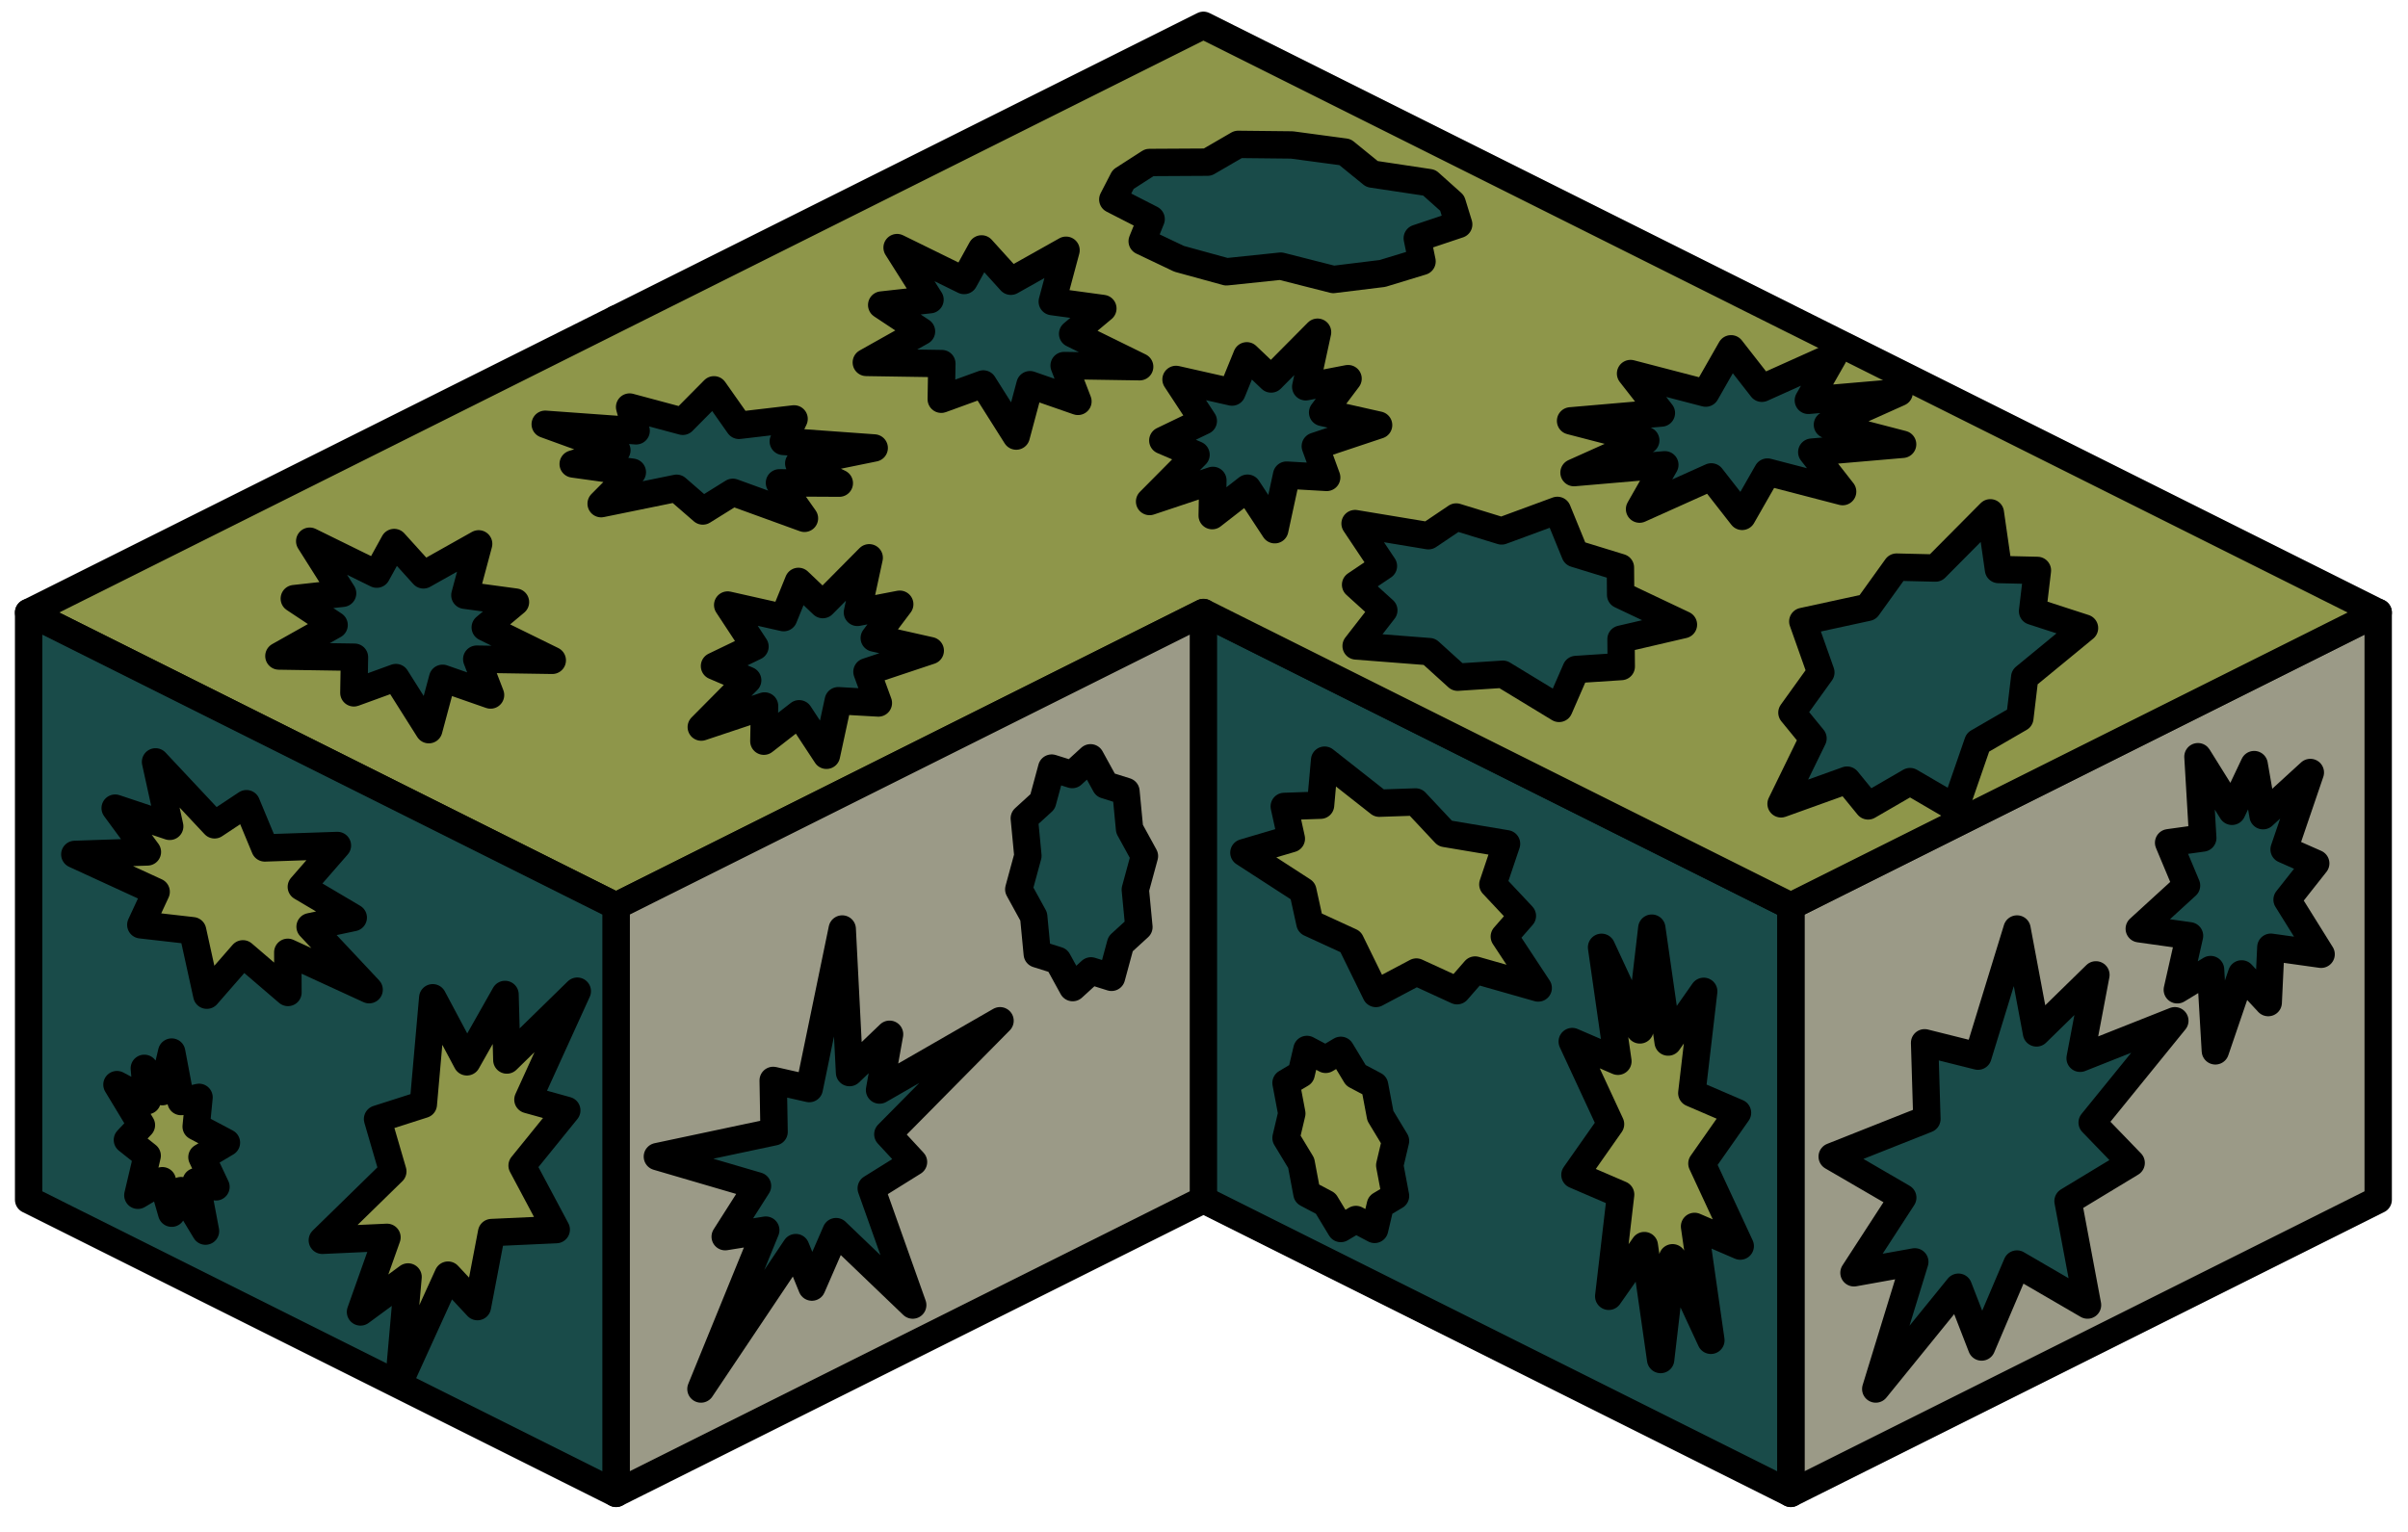<?xml version="1.0" encoding="UTF-8" standalone="no"?><!DOCTYPE svg PUBLIC "-//W3C//DTD SVG 1.1//EN" "http://www.w3.org/Graphics/SVG/1.1/DTD/svg11.dtd"><svg width="100%" height="100%" viewBox="0 0 88 56" version="1.1" xmlns="http://www.w3.org/2000/svg" xmlns:xlink="http://www.w3.org/1999/xlink" xml:space="preserve" xmlns:serif="http://www.serif.com/" style="fill-rule:evenodd;clip-rule:evenodd;stroke-linecap:round;stroke-linejoin:round;stroke-miterlimit:1.5;"><g id="hedge01"><g><g><path d="M86.911,43.858l-21.466,10.733l0,-21.467l21.466,-10.733l0,21.467" style="fill:#9b9a87;stroke:#000;stroke-width:1px;"/><path d="M80.324,27.662l1.244,1.996l0.81,-1.708l0.325,1.868l1.728,-1.579l-0.959,2.812l1.156,0.511l-1.047,1.326l1.244,1.996l-1.837,-0.257l-0.096,2.023l-0.972,-1.048l-0.96,2.813l-0.175,-2.972l-1.215,0.74l0.446,-1.974l-1.837,-0.258l1.728,-1.579l-0.655,-1.565l1.248,-0.173l-0.176,-2.972Z" style="fill:#194b49;stroke:#000;stroke-width:1px;"/><path d="M73.712,33.96l0.712,3.799l2.171,-2.122l-0.577,3.049l3.461,-1.372l-3.021,3.721l1.425,1.475l-2.307,1.397l0.712,3.8l-2.579,-1.5l-1.291,3.034l-0.848,-2.186l-3.021,3.721l1.427,-4.648l-2.223,0.4l1.783,-2.748l-2.579,-1.5l3.461,-1.373l-0.084,-2.787l1.951,0.488l1.427,-4.648Z" style="fill:#194b49;stroke:#000;stroke-width:1px;"/></g><g><path d="M22.513,11.658l42.932,21.466l0,21.467l-42.932,-21.467l0,-21.466" style="fill:#194b49;stroke:#000;stroke-width:1px;"/><path d="M27.15,17.118l2.157,2.301l1.167,-0.773l0.671,1.618l2.652,-0.09l-1.319,1.513l1.899,1.123l-1.579,0.334l2.158,2.301l-2.973,-1.366l0.007,1.467l-1.646,-1.412l-1.319,1.513l-0.519,-2.357l-1.894,-0.216l0.561,-1.207l-2.973,-1.367l2.653,-0.09l-1.178,-1.601l1.993,0.666l-0.518,-2.357Z" style="fill:#8e964a;stroke:#000;stroke-width:1px;"/><path d="M42.564,25.499l-1.805,3.965l1.42,0.394l-1.633,2.016l1.248,2.342l-2.363,0.108l-0.516,2.707l-1.075,-1.151l-1.805,3.965l0.344,-3.899l-1.739,1.28l0.968,-2.727l-2.362,0.107l2.575,-2.517l-0.558,-1.916l1.673,-0.534l0.345,-3.899l1.247,2.343l1.394,-2.463l0.066,2.397l2.576,-2.518Z" style="fill:#8e964a;stroke:#000;stroke-width:1px;"/><path d="M27.74,27.726l0.342,1.809l0.659,-0.154l-0.106,1.069l1.106,0.586l-0.895,0.532l0.513,1.086l-0.724,-0.192l0.342,1.809l-0.895,-1.48l-0.342,0.825l-0.341,-1.187l-0.895,0.532l0.342,-1.447l-0.724,-0.576l0.512,-0.542l-0.894,-1.48l1.106,0.586l-0.106,-1.181l0.659,0.852l0.341,-1.447Z" style="fill:#8e964a;stroke:#000;stroke-width:1px;"/><path d="M48.408,27.788l1.998,1.573l1.326,-0.045l1.079,1.151l2.245,0.377l-0.5,1.485l1.079,1.151l-0.66,0.756l1.239,1.88l-2.306,-0.656l-0.659,0.756l-1.487,-0.683l-1.479,0.784l-0.926,-1.89l-1.486,-0.683l-0.259,-1.179l-2.154,-1.395l1.734,-0.512l-0.259,-1.179l1.327,-0.045l0.148,-1.646Z" style="fill:#8e964a;stroke:#000;stroke-width:1px;"/><path d="M57.457,38.075l1.669,0.72l-0.597,-4.165l1.401,3.019l0.435,-3.72l0.597,4.164l1.3,-1.854l-0.435,3.72l1.67,0.719l-1.301,1.855l1.401,3.018l-1.67,-0.719l0.597,4.164l-1.401,-3.018l-0.435,3.72l-0.596,-4.165l-1.301,1.854l0.435,-3.72l-1.67,-0.719l1.301,-1.854l-1.4,-3.019Z" style="fill:#8e964a;stroke:#000;stroke-width:1px;"/><path d="M48.999,38.396l0.553,0.915l0.683,0.362l0.211,1.118l0.553,0.915l-0.211,0.894l0.211,1.118l-0.553,0.329l-0.211,0.894l-0.683,-0.362l-0.553,0.329l-0.553,-0.915l-0.684,-0.362l-0.211,-1.118l-0.553,-0.915l0.211,-0.894l-0.211,-1.118l0.553,-0.329l0.211,-0.894l0.684,0.362l0.553,-0.329Z" style="fill:#8e964a;stroke:#000;stroke-width:1px;"/></g></g><g><g><path d="M22.513,11.658l21.466,-10.733l42.932,21.466l-21.466,10.733l-21.466,-10.733l-21.466,10.733l-21.467,-10.733l21.467,-10.733Z" style="fill:#8e964a;stroke:#000;stroke-width:1px;"/><path d="M47.213,5.299l1.942,0.261l0.986,0.802l2.092,0.315l0.835,0.747l0.24,0.779l-1.514,0.507l0.174,0.846l-1.448,0.441l-1.794,0.22l-1.921,-0.488l-1.985,0.207l-1.73,-0.475l-1.349,-0.642l0.327,-0.81l-1.401,-0.717l0.379,-0.734l0.96,-0.618l2.123,-0.012l1.12,-0.65l1.964,0.021Z" style="fill:#194b49;stroke:#000;stroke-width:1px;"/><path d="M38.958,9.148l-0.503,1.877l1.849,0.252l-1.105,0.925l2.45,1.204l-2.761,-0.043l0.505,1.31l-1.752,-0.61l-0.503,1.878l-1.204,-1.905l-1.536,0.559l0.022,-1.303l-2.761,-0.043l2.017,-1.134l-1.455,-0.965l1.766,-0.195l-1.203,-1.904l2.45,1.203l0.637,-1.155l1.07,1.182l2.017,-1.133Z" style="fill:#194b49;stroke:#000;stroke-width:1px;"/><path d="M42.978,13.87l2.046,0.462l0.54,-1.325l0.889,0.847l1.697,-1.71l-0.432,1.995l1.547,-0.298l-0.93,1.237l2.046,0.461l-2.313,0.772l0.416,1.141l-1.465,-0.084l-0.432,1.996l-0.997,-1.518l-1.29,1.003l0.025,-1.288l-2.313,0.772l1.697,-1.711l-1.214,-0.52l1.48,-0.713l-0.997,-1.519Z" style="fill:#194b49;stroke:#000;stroke-width:1px;"/><path d="M63.261,12.75l1.127,1.443l2.622,-1.178l-0.924,1.62l3.319,-0.286l-2.622,1.178l2.748,0.715l-3.32,0.286l1.128,1.443l-2.748,-0.715l-0.925,1.62l-1.127,-1.443l-2.622,1.178l0.924,-1.62l-3.319,0.286l2.622,-1.178l-2.748,-0.714l3.319,-0.287l-1.127,-1.443l2.748,0.715l0.925,-1.62Z" style="fill:#194b49;stroke:#000;stroke-width:1px;"/><path d="M56.914,18.658l0.645,1.578l1.659,0.51l0.008,1l2.295,1.088l-2.281,0.531l0.009,1l-1.653,0.108l-0.62,1.423l-2.055,-1.249l-1.653,0.108l-1.031,-0.934l-2.678,-0.208l1.012,-1.303l-1.031,-0.934l1.017,-0.684l-1.036,-1.552l2.68,0.444l1.017,-0.685l1.658,0.51l2.038,-0.751Z" style="fill:#194b49;stroke:#000;stroke-width:1px;"/><path d="M65.883,22.717l2.37,-0.515l1.057,-1.471l1.423,0.034l2.004,-2.019l0.298,2.073l1.422,0.033l-0.177,1.491l1.898,0.616l-2.185,1.797l-0.178,1.491l-1.533,0.888l-0.83,2.4l-1.649,-0.963l-1.533,0.888l-0.769,-0.942l-2.412,0.867l1.167,-2.392l-0.77,-0.942l1.057,-1.47l-0.66,-1.864Z" style="fill:#194b49;stroke:#000;stroke-width:1px;"/></g><path d="M43.979,43.858l-21.466,10.733l0,-21.467l21.466,-10.733l0,21.467" style="fill:#9b9a87;stroke:#000;stroke-width:1px;"/><path d="M1.046,22.391l21.467,10.733l0,21.467l-21.467,-10.733l0,-21.467" style="fill:#194b49;stroke:#000;stroke-width:1px;"/><path d="M38.434,28.078l0.75,0.236l0.669,-0.612l0.545,0.993l0.75,0.236l0.131,1.371l0.544,0.993l-0.333,1.225l0.131,1.37l-0.669,0.612l-0.332,1.225l-0.75,-0.236l-0.669,0.611l-0.545,-0.993l-0.749,-0.236l-0.131,-1.37l-0.545,-0.993l0.333,-1.225l-0.131,-1.371l0.669,-0.611l0.332,-1.225Z" style="fill:#194b49;stroke:#000;stroke-width:1px;"/><path d="M30.779,33.96l0.267,5.249l1.463,-1.401l-0.366,2.039l4.403,-2.533l-4.1,4.149l0.938,1.014l-1.545,0.963l1.516,4.267l-2.801,-2.685l-0.883,2.028l-0.589,-1.444l-3.466,5.17l2.369,-5.808l-1.483,0.239l1.181,-1.855l-3.659,-1.072l4.265,-0.905l-0.033,-1.88l1.318,0.298l1.205,-5.833Z" style="fill:#194b49;stroke:#000;stroke-width:1px;"/><path d="M5.684,27.851l2.157,2.301l1.166,-0.773l0.672,1.618l2.652,-0.09l-1.319,1.513l1.898,1.123l-1.578,0.334l2.158,2.302l-2.973,-1.367l0.007,1.468l-1.647,-1.412l-1.319,1.512l-0.518,-2.357l-1.894,-0.216l0.561,-1.207l-2.973,-1.367l2.653,-0.09l-1.178,-1.601l1.993,0.666l-0.518,-2.357Z" style="fill:#8e964a;stroke:#000;stroke-width:1px;"/><path d="M21.097,36.233l-1.804,3.964l1.42,0.394l-1.633,2.016l1.248,2.342l-2.363,0.108l-0.517,2.707l-1.075,-1.151l-1.804,3.965l0.344,-3.898l-1.739,1.279l0.968,-2.727l-2.363,0.108l2.576,-2.518l-0.558,-1.915l1.673,-0.535l0.344,-3.898l1.248,2.342l1.394,-2.463l0.066,2.397l2.575,-2.517Z" style="fill:#8e964a;stroke:#000;stroke-width:1px;"/><path d="M6.274,38.459l0.342,1.809l0.658,-0.154l-0.105,1.069l1.106,0.586l-0.895,0.532l0.513,1.086l-0.724,-0.192l0.341,1.809l-0.894,-1.48l-0.342,0.825l-0.342,-1.187l-0.894,0.532l0.341,-1.447l-0.723,-0.575l0.512,-0.543l-0.894,-1.48l1.105,0.586l-0.105,-1.181l0.658,0.852l0.342,-1.447Z" style="fill:#8e964a;stroke:#000;stroke-width:1px;"/><path d="M26.092,14.25l0.914,1.299l2.014,-0.236l-0.395,0.823l3.323,0.24l-2.758,0.563l1.483,0.723l-2.188,-0.012l0.914,1.298l-2.618,-0.951l-1.097,0.683l-0.957,-0.831l-2.758,0.563l1.14,-1.15l-2.162,-0.301l1.597,-0.501l-2.619,-0.951l3.323,0.24l-0.239,-0.869l1.943,0.521l1.14,-1.151Z" style="fill:#194b49;stroke:#000;stroke-width:1px;"/><path d="M17.492,19.881l-0.503,1.878l1.849,0.251l-1.105,0.925l2.45,1.204l-2.761,-0.043l0.505,1.311l-1.752,-0.611l-0.504,1.878l-1.203,-1.905l-1.536,0.559l0.022,-1.303l-2.762,-0.043l2.018,-1.134l-1.455,-0.965l1.766,-0.195l-1.203,-1.904l2.45,1.204l0.637,-1.156l1.07,1.183l2.017,-1.134Z" style="fill:#194b49;stroke:#000;stroke-width:1px;"/><path d="M26.593,22.117l2.047,0.461l0.539,-1.325l0.89,0.848l1.696,-1.711l-0.431,1.996l1.547,-0.298l-0.931,1.236l2.046,0.461l-2.313,0.772l0.417,1.141l-1.465,-0.083l-0.432,1.995l-0.998,-1.518l-1.29,1.003l0.026,-1.288l-2.313,0.772l1.696,-1.711l-1.213,-0.52l1.48,-0.713l-0.998,-1.518Z" style="fill:#194b49;stroke:#000;stroke-width:1px;"/></g></g></svg>